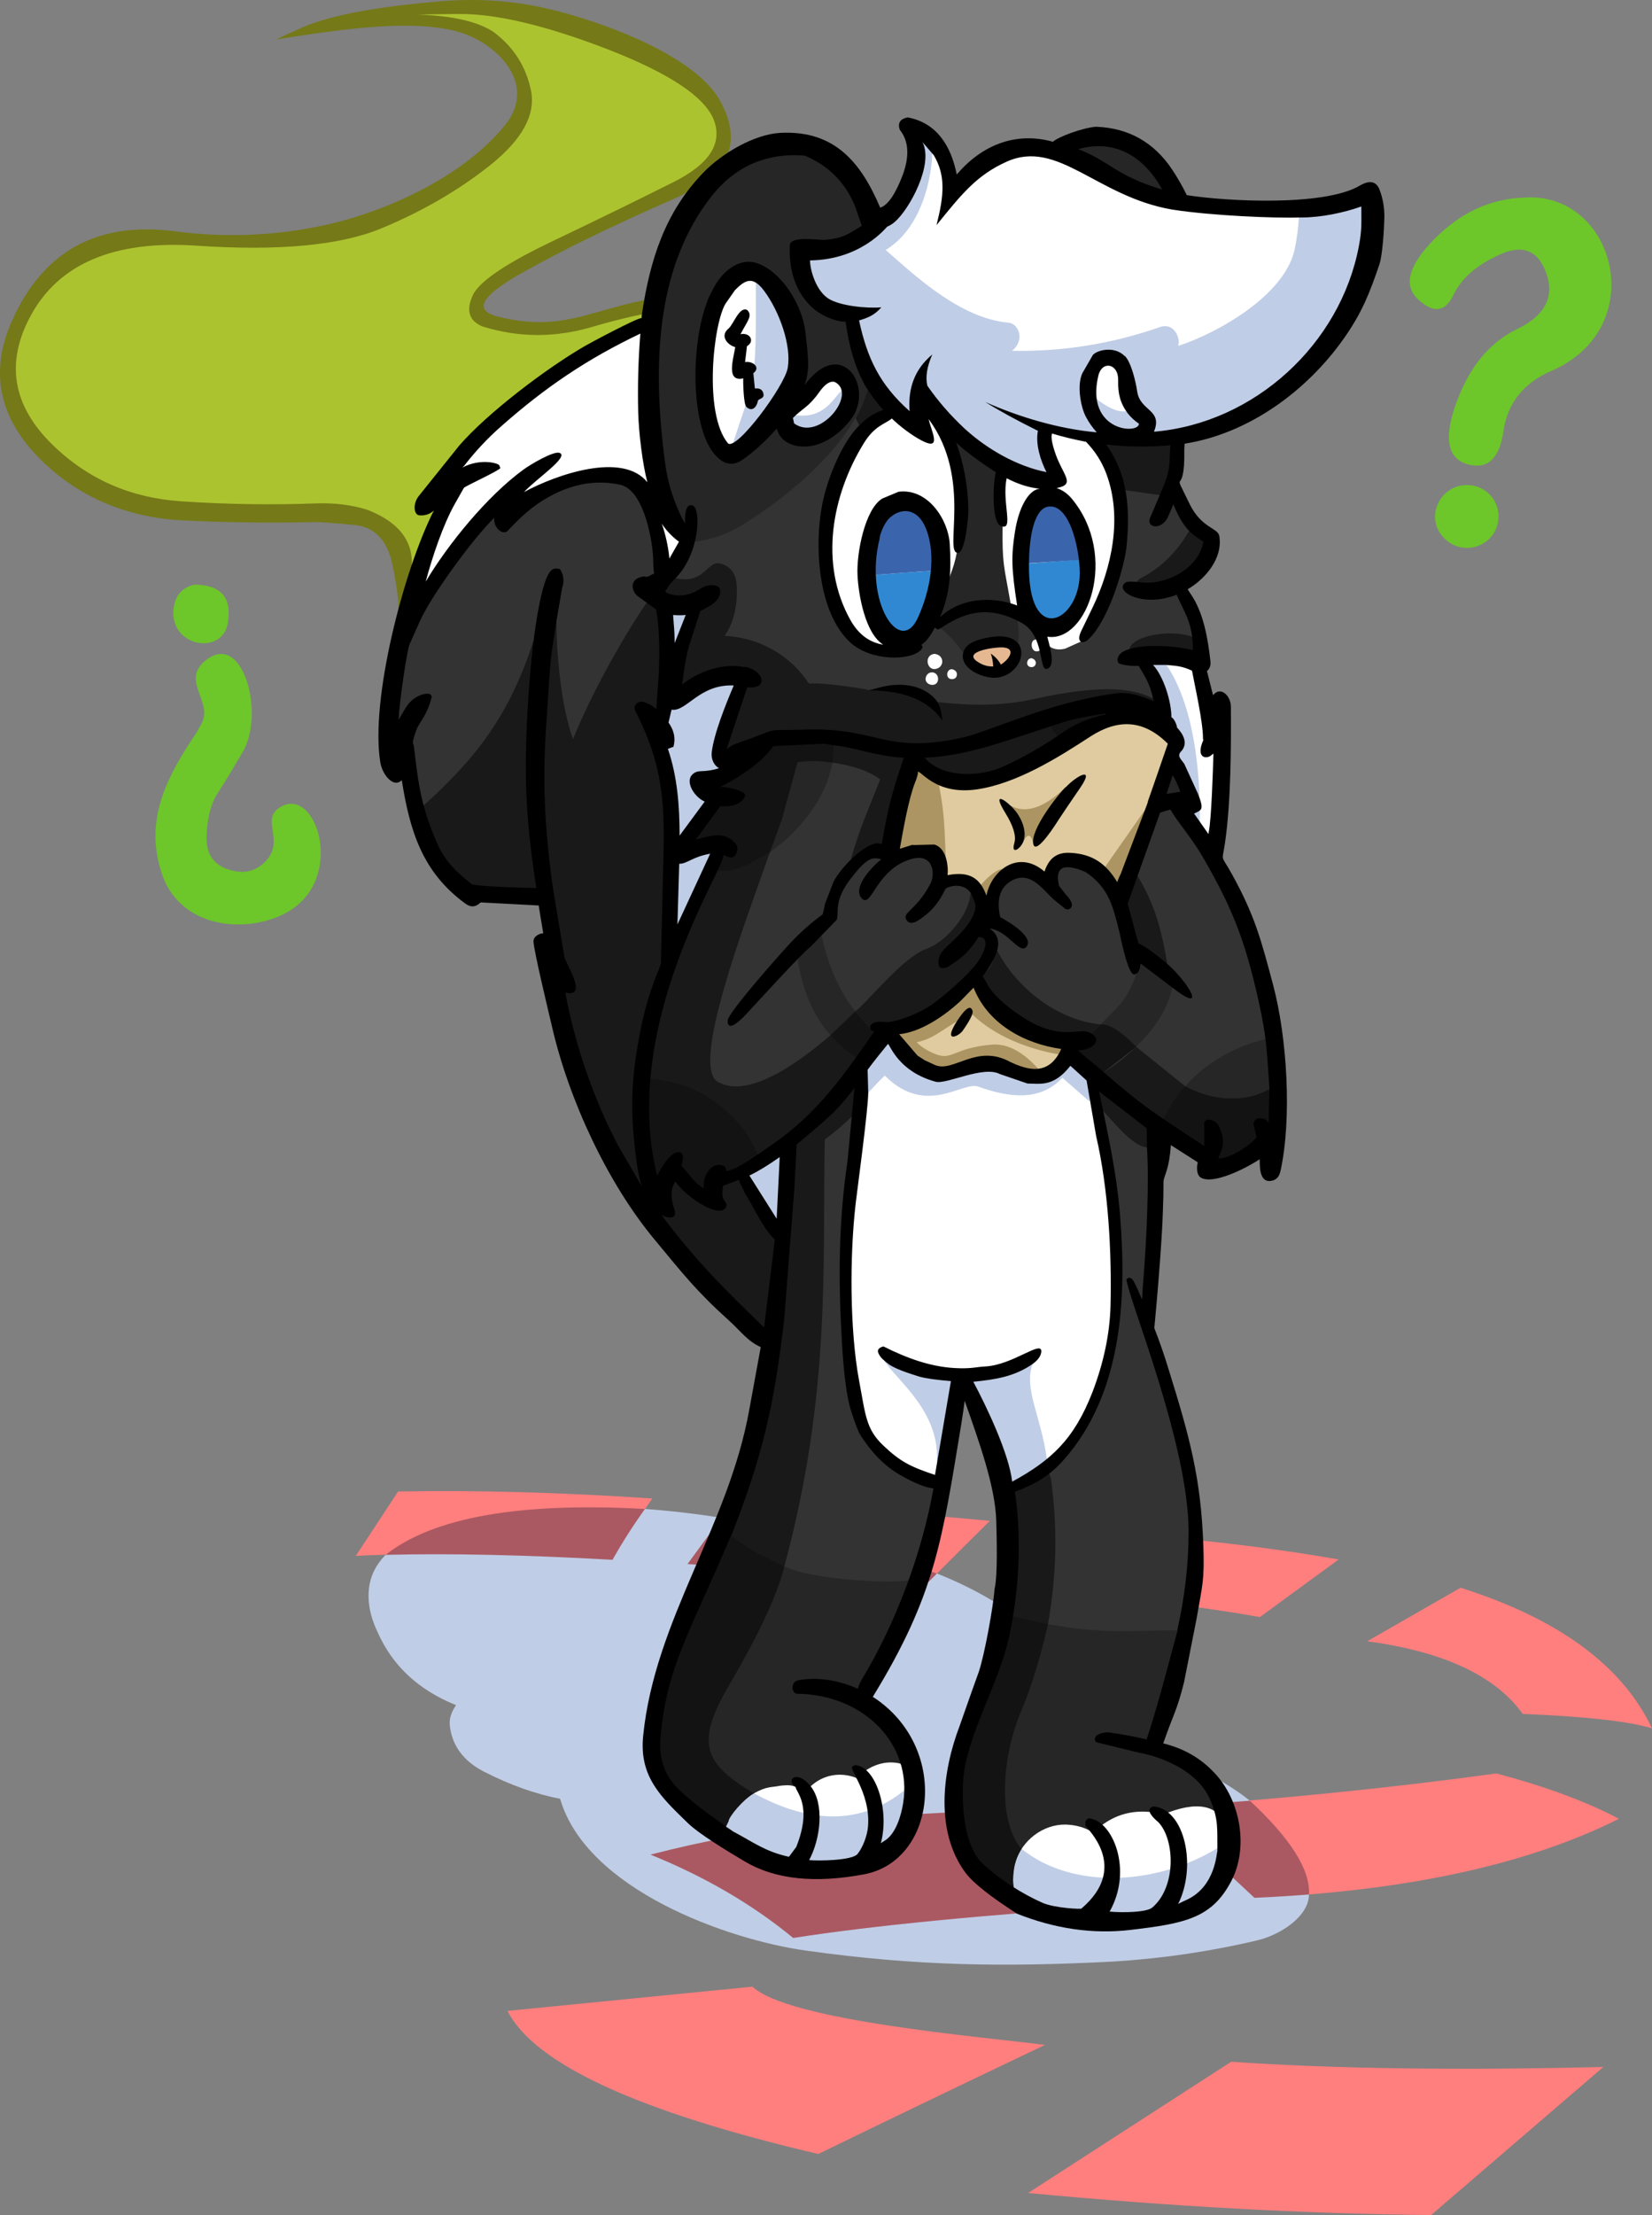 <?xml version="1.0" encoding="UTF-8"?>
<!-- COPYRIGHT RobotoSkunk 2022 -->

<svg xmlns="http://www.w3.org/2000/svg" shape-rendering="geometricPrecision" viewBox="0 0 183.63 246.07">
	<rect x="0" y="0" width="183.63" height="246.07" fill="#808080" stroke="none"/>
	<path fill="#FF7E7E" d="M39.55 172.84c7.74,-0.37 17.25,-0.22 28.53,0.44 1.48,-2.64 2.74,-4.42 4.43,-6.81 -10.08,-0.68 -19.5,-0.94 -28.26,-0.78l-4.7 7.15zm74.7 4.01c9.05,0.43 17.66,1.36 25.8,2.79l8.75 -6.4c-7.74,-1.36 -16.6,-2.39 -26.59,-3.09l-7.96 6.7zm63.97 52.77c-16.18,0.39 -29.97,0.2 -41.37,-0.58l-22.57 14.58c15.75,1.49 30.69,2.31 44.8,2.45l19.14 -16.45zm-8.96 -39.22c6.95,0.28 11.74,0.81 14.37,1.6 -3.29,-6.96 -10.38,-12.17 -21.28,-15.62l-10.38 5.95c8.49,1.14 14.25,3.83 17.29,8.07zm10.69 11.65c-3.56,-1.89 -8.1,-3.57 -13.61,-5.04 -11.87,1.63 -24.43,2.89 -37.66,3.78l10.76 10.04c16.84,-0.75 30.35,-3.68 40.51,-8.78zm-96.31 18.65l-27.23 2.69c2.99,5.9 14.51,11.2 34.55,15.9 6.33,-3.09 14.73,-7.13 25.19,-12.12 -6.88,-0.9 -28.46,-2.66 -32.51,-6.47zm26.39 -51.75c-8.81,-0.81 -18.3,-1.55 -28.47,-2.21 -1.43,1.95 -3.14,4.29 -5.14,7.01 -0.13,-0.02 8.8,0.64 26.8,1.98 2.58,-2.59 4.85,-4.85 6.81,-6.78z"/>
	<path fill="#C0CDE6" d="M120.44 191.8c0,-3.72 -2.44,-8.02 -5.21,-10.42 -3.08,-2.68 -6.77,-4.87 -11.06,-6.57 -10.97,0.18 -17.47,-3.18 -23.97,-6.2 -2.88,-0.45 -5.72,-0.78 -8.51,-0.98 -11.65,2.5 -20.62,2.69 -28.83,5.1 -0.3,0.3 -0.57,0.63 -0.82,0.99 -1.59,2.28 -1.25,5.15 -0.07,7.59 1.66,3.75 4.56,6.45 8.72,8.11 -0.71,1.09 -0.86,1.82 -0.55,3.09 0.45,1.86 1.69,3.31 3.71,4.33 2.84,1.45 5.64,2.45 8.41,2.99 2.94,10.07 18.52,15.62 27.3,16.86 12.4,1.73 22.02,1.84 34.19,1.22 5.49,-0.34 10.86,-1.13 16.1,-2.38 2.58,-0.64 5.65,-2.69 5.65,-5.07 -1.83,-3.46 -5.43,-7.37 -6.57,-10.42 -4.65,-3.72 -12.85,-6.89 -18.49,-8.24z"/>
	<path fill="#AA5962" d="M68.08 173.28c1.05,-1.86 2.25,-3.75 3.61,-5.65 -13.93,-0.77 -23.55,0.93 -28.83,5.1 7.14,-0.18 15.55,0 25.22,0.55zm71.36 37.55c2.07,-0.09 4.09,-0.22 6.06,-0.37 0.16,-2.73 -2.03,-6.2 -6.57,-10.42 -3.36,0.27 -6.77,0.52 -10.25,0.75l10.76 10.04zm-36.22 -35.1c0.31,-0.32 0.62,-0.62 0.92,-0.92 -6.97,-2.56 -14.95,-4.63 -23.94,-6.2 -1.13,1.52 -2.39,3.24 -3.78,5.14 -0.13,-0.02 8.8,0.64 26.8,1.98zm-15.05 39.56c8.71,-1.36 21,-2.56 36.87,-3.61l-11.98 -10.52c-15.07,0.11 -28.66,1.74 -40.76,4.87 6.06,2.45 11.35,5.54 15.87,9.26z"/>
	<path fill="#ACC330" d="M43.4 1.86c8.22,0.38 14.94,2.86 14.85,9.49 -4.28,11.13 -20.56,16.08 -36.43,15.32 -9.14,-0.44 -15.6,0.06 -19.84,9.37 -6.1,11.31 9.26,20.22 19.39,20.87 12.65,1.11 24.2,-2.9 23.58,8.48 13.56,-9.3 26.15,-16.96 27.52,-31.15 -9.72,2.25 -12.77,2.98 -18.89,0.92 -4.73,-5.77 29.96,-12.82 26.63,-21.83 -2.73,-6.99 -25.55,-15.6 -36.81,-11.47z"/>
	<path fill="#757917" d="M78.23 19.12c0.84,-0.86 1.75,-1.6 2.72,-2.21 0.57,-1.57 0.3,-3.42 -0.82,-5.55 -2.68,-5.11 -12.83,-8.81 -18.65,-10.25 -4.09,-1.02 -8.32,-1.34 -12.7,-0.95 -5.6,0.49 -11.17,1.25 -14.95,2.79 -1.13,0.5 -2.18,0.98 -3.13,1.43 7.77,-1.23 15.29,-2.27 20.33,-0.82 4.18,1.21 8.81,5.77 5.1,10.35 -4.51,5.57 -12.83,9.49 -19.88,11.07 -5.54,1.22 -11.15,1.46 -16.85,0.71 -8.6,-1.11 -14.63,2.22 -18.08,9.98 -2.5,5.63 -1.45,10.73 3.13,15.32 4.26,4.25 9.69,6.47 15.66,6.81 4.91,0.25 9.82,0.31 14.74,0.2 0.59,-0.02 2.07,0.08 4.43,0.31 2.34,0.18 3.79,1.68 4.36,4.49 0.56,2.75 0.75,4.51 0.58,5.28 1.77,-0.99 2.49,-2.65 1.56,-5.35 0.09,-2.74 -1.55,-4.77 -4.93,-6.09 -1.73,-0.55 -3.6,-0.78 -5.62,-0.72 -5.04,0.19 -10.07,0.11 -15.08,-0.23 -5.61,-0.37 -10.38,-2.45 -14.3,-6.27 -4.45,-4.33 -5.27,-9.11 -2.45,-14.33 3.15,-5.81 9.29,-8.41 18.42,-7.8 9.12,0.62 15.96,-0.02 20.52,-1.9 4.57,-1.89 8.62,-4.24 12.16,-7.05 3.54,-2.84 5.05,-5.58 4.53,-8.24 -0.55,-2.7 -1.93,-4.88 -4.16,-6.54 -1.77,-1.18 -4.6,-1.82 -8.51,-1.94 2.04,-0.04 3.61,-0.07 4.7,-0.07 4.18,-0.02 9.69,1.3 16.55,3.95 6.83,2.66 10.74,5.27 11.74,7.83 0.98,2.59 -0.49,4.87 -4.39,6.85 -3.93,1.97 -8.41,4.16 -13.45,6.57 -5.06,2.4 -8.02,4.37 -8.88,5.89 -0.87,1.75 -0.55,2.95 0.95,3.61 4.04,1.27 8.12,1.29 12.26,0.06 1.83,-0.54 3.67,-1.01 5.51,-1.39 1.46,-0.47 1.48,-0.99 0.24,-1.57 -6.19,1.23 -9.35,3.52 -16.17,1.84 -2.86,-0.68 -2,-2.3 2.59,-4.87 4.56,-2.56 10.2,-5.31 16.92,-8.24 2.05,-0.88 1.26,-0.86 3.3,-2.96z"/>
	<path fill="#333333" d="M131.01 48.51c-17.2,-22.96 -66.8,-1.41 -74.6,6.71 -9.85,9.07 -16.25,21.45 -11.67,28.71 4.3,20.31 9.5,14.51 15.45,15.84 3.55,28.23 15.21,41.12 25.37,49.27 -1.97,36.97 -4.11,29.67 15.13,30.51 5.12,-15.1 3.51,-17.3 6.31,-26.59 14.68,29.46 -6.16,32.39 24.22,29.06 4.23,-17.28 -1.2,-24.31 -3.53,-34.48 1.14,-23.57 -2.46,-26.27 13.86,-22.27 3.17,-22.31 -12.13,-25.16 -7.83,-51.88 -1.13,-8.67 -4.75,-6.84 0.83,-13.18 -3.8,-3.44 -4.74,-4.8 -3.54,-11.7z"/>
	<path fill="#191919" d="M59.26 71.28c-2.98,9.34 -7.53,14.04 -12.9,18.86 5.51,19.99 16.5,-1.79 15.36,18.87 1.55,13.84 9.95,29.71 23.84,40.03 -1.26,15 -13.36,33.12 1.62,24.99 5.26,-19.47 4.22,-33.91 4.5,-47.43 1.29,-0.99 1.95,-1.55 3.06,-2.62 3.01,-8.18 -0.56,-9.09 -2.42,-8.99 -2.76,2.4 -8.95,7.28 -12.54,5.19 -3.04,-1.76 3.03,-17.63 5.8,-25.51 -1.43,-2.16 -2.94,-5.15 -6.55,1.35 0.05,-2.7 -4.63,14.21 -4.46,9.1 0.29,-8.86 0.29,-19.15 -1.67,-23.35 0.86,-3.82 3,-16.46 -1.07,-14.75 -2.88,4.23 -6.21,10.34 -8.14,15.09 -1.3,-3.6 -1.84,-9.33 -1.84,-13.15 -0.02,0.07 -2.59,2.23 -2.59,2.32zm57.57 93.08c-0.57,-2.94 -3.09,0.68 -4.88,1.36 1.18,12.02 -3.87,19.06 4.54,14.71 0.92,-5.23 1.11,-10.47 0.34,-16.07zm7.7 -46.54c-0.59,0.48 -1.2,0.91 -1.84,1.29 -1.91,-0.12 -1.67,2.3 -0.07,4.33 0.73,0.6 3.18,3.98 4.87,4.01 1.6,-0.57 1.74,-0.75 1.84,-3.13 1.15,-2.13 0.91,-1.67 2.42,-3.64l-5.45 -4.39c-0.57,0.54 -1.16,1.05 -1.77,1.53zm2.45 -19.58c-0.18,-0.34 -0.37,-0.67 -0.58,-0.98 -4.49,2.18 -0.89,10.27 3.34,9.77 -0.55,-3.22 -1.14,-5.82 -2.76,-8.79zm-16.17 7.29c-0.82,2.45 -0.86,1.79 -1.57,2.96 0.66,7.26 9.97,7.69 12.09,6.33 0.34,-0.34 0.68,-0.68 1.02,-1.02 -4.78,-0.45 -9.37,-4.02 -11.54,-8.27zm-2.93 -6.33c-0.1,2.28 -2.65,5.42 -4.87,6.19 -2.67,0.94 -6.71,6.09 -7.93,6.95l1.57 1.77c6.75,1.64 16.52,-8.98 12.61,-10.57 0.86,-2.88 -0.64,-4.85 -1.38,-4.34zm-28.02 -36.64c-1.39,0 -1.64,2.34 -4.76,1.67 -1.34,-0.46 -3.07,-0.17 -2.82,1.97 5.35,5.35 6.78,-7.5 2.43,11.6 11.22,-4.04 7.72,-5.16 4.95,6.34 5.47,0.7 13.84,-0.69 18.18,2.43 -1.3,3.37 -2.16,5.06 -3.27,8.92 9.57,-1.95 37.67,-11.49 33.64,-17.84 -1.82,-1.03 -5.04,-1.81 -13.25,0 -3.7,0.81 -7.04,0.75 -10.76,0.34 -1.63,-0.91 -4.16,-1.92 -7.69,-1.3 0.68,-0.02 -4.82,-0.91 -6.6,-0.75 -2.06,-3.19 -5.58,-5.12 -9.37,-5.31 1.16,-1.59 1.49,-3.89 1.33,-5.79 -0.11,-1.27 -0.78,-2.03 -2.01,-2.28zm16.58 -19.27c-0.32,1.09 -0.76,2.15 -1.33,3.17l0.41 0.82c0.89,2.27 6.52,-4.4 0.92,-3.99zm36.06 27.44c-2.27,-0.83 -6.54,-0.18 -6.95,1.33 5.03,0.17 9.46,3.91 6.95,-1.33zm-5.52 -6.6c-0.29,0.14 -0.51,0.32 -0.65,0.54 0.55,1.16 2.55,1 4.04,0.28 4.89,-2.37 5.83,-5.31 1.82,-6 -1.23,2.17 -3,4.04 -5.21,5.18zm-1.87 -9.67l3.88 0.55c2.36,-1.87 1.32,-3.36 1.66,-6.14 -1.76,0.3 -7.13,-0.23 -8.99,-0.45 1.09,1.52 1.89,4.57 3.45,6.04z"/>
	<path fill="#262626" d="M88.41 174.47c-0.41,-0.14 -0.82,-0.28 -1.23,-0.44 -6.99,1.9 -5.94,7.64 -8.42,11.86 -14.77,25.07 28.14,22.62 21.48,7.76 -6.33,-8 -3.68,-2.27 0.73,-18.09 -2.32,0.35 -9.05,-0.03 -12.56,-1.09zm42.49 6.64c-4.46,0 -7.49,0.33 -12.09,-0.31l-2.32 -0.37c-20.55,17.48 3.7,45.69 20.27,22.26 -1.63,-7.06 -5.63,-7.19 -8.44,-8.6 1.3,-4.02 3.99,-10.73 2.58,-12.98zm-0.58 -71.39c-0.46,-1.71 -1.87,-3.05 -3.54,-2.69 -0.08,0.87 -0.22,0.83 -0.41,1.12 -0.31,0.48 -0.66,2.18 -2.25,3.85 -0.48,0.5 -1.07,1.1 -1.77,1.8 0.02,1.02 0.69,2.61 3.95,2.49 2,-2.07 3.32,-3.78 4.02,-6.57zm10.35 5.72c-3.24,0.72 -6.72,2.65 -8.92,5.24 4.19,6.28 13.66,4.17 8.92,-5.24zm-8.69 -26.92c-2.47,-8.41 -5.66,2.33 0,0zm-43.3 18.03c0.44,3.2 1.67,6.3 3.64,8.44 1.96,0.61 2.7,-0.55 2.76,-2.65 -1.79,-2.12 -3.1,-5.34 -3.74,-8.34 -1.62,-0.38 -2.67,0.18 -2.66,2.55zm3.37 -20.02c0.23,-0.7 0.39,-1.3 0.48,-1.8 -5.96,-4.44 -7.8,3.59 -6.95,9.94 2.73,-1.89 5.38,-4.92 6.47,-8.14zm26.32 -69.96c2.9,2.43 5.82,5.11 11.84,5.38 -0.95,-5.53 -6.71,-8.43 -11.84,-5.38zm-13.83 53.21c0.96,0.8 1.8,1.7 2.52,2.72 0.64,-1.86 5.24,-2.48 6.13,-1.02 0.09,-0.88 0.07,-1.72 -0.07,-2.52 -0.82,-18.08 -1.79,-17.66 -4.25,-18.89 -3.51,-1.78 -5.79,-8.21 -4.33,19.71zm-31.64 -35.97c-1.39,11.69 -0.67,22.83 4.37,26.37 1.91,-0.25 3.68,-0.88 5.32,-1.91 5.12,-3.18 12.06,-8.83 13.85,-14.98 1.52,-10.2 1.83,-10.39 0.31,-18.75 -5.97,-17.17 -22.09,-5.56 -23.85,9.27z"/>
	<path fill="white" d="M76.62 59.66c-0.77,-0.57 -3.5,-2.14 -4,-2.91 0.43,1.27 1.01,5.47 1.14,6.78l2.86 -3.87zm-4.37 -23.77c-10.9,3.85 -20.71,13.48 -22.04,16.05 -0.74,5.23 -5.44,13.97 -3.19,14.86 3.71,-6.18 9.8,-15.14 9.92,-10.18 9.12,-5.52 12.19,-4.76 16.62,-0.15 -1.58,-5.93 -1.78,-14.62 -1.31,-20.58zm27.83 160.03c-1.36,-0.34 -2.68,0 -3.84,0.75 0.57,2.21 1.91,6.41 1.2,9.07 4.47,-2.12 5.23,-6.42 2.64,-9.82zm-9.97 2.52c0.24,2.42 -0.23,6.22 -1.38,8.36 1.04,0.1 6.65,0.53 7.23,-0.2 2.09,-2.64 1.27,-7.61 -0.85,-9.12 -1.76,-0.66 -3.63,-0.31 -5,0.96zm-3.34 -0.07c-1.12,0.22 -1.52,0.05 -2.96,0.85 -1.37,0.77 -2.86,2.8 -2.86,3.17l-0.24 0.54c6.62,8.63 13.75,2.04 7.73,-4.42 -0.49,-0.25 -1.09,-0.19 -1.67,-0.14zm34.73 -77.11c-2.51,-6.32 -26.53,-7.89 -25.82,0.13 -0.37,4.44 -0.72,8.16 -1.22,12.33 -0.64,5.52 -0.82,23.35 3.48,27.45 1.87,1.78 3.96,2.71 6.64,3.15 1.34,-5.18 1.66,-8.02 2.65,-10.36 2.43,3.21 2.87,6.84 4.72,11.2 5.58,-2.25 7.39,-4.9 9.92,-10.06 4.31,-11.08 1.49,-23.42 -0.37,-33.84zm-8.61 85.59c-0.28,1.19 -0.19,1.46 -0.21,2.79 4.82,7.06 19.42,3.56 22.02,0.4 2.82,-4.6 2.85,-11.58 -4.85,-8.69 -1.04,0.23 -1.18,-0.09 -2.05,-0.06 -2.15,-0.2 -3.86,0.4 -5.28,1.44l-1.43 0.61c-0.79,-0.41 -1.68,-0.62 -2.65,-0.65 -2.52,-0.03 -4.85,1.77 -5.55,4.16zm15.28 -133.59c1.36,4.91 2.18,14.26 6.34,21.11 2.25,-4.12 1.12,-13.06 -1.72,-20.86 -0.69,-0.34 -3.93,-1.18 -4.62,-0.25zm-30.1 -26.77c-7.64,3.78 -9.31,24.04 0.11,25.84 3.26,0.16 5.75,-3.09 7.42,-8.37 0.34,-0.84 0.59,-1.69 0.75,-2.55 2.45,-14.83 -4.72,-19.43 -8.28,-14.92zm16.87 24.61c-0.46,0.19 -0.34,1.58 0.6,1.2 0.61,-0.61 0.36,-1.59 -0.6,-1.2zm-9.14 3.24c-0.68,0 -0.74,1.27 0.17,1.09 0.49,-0.09 0.64,-0.93 -0.17,-1.09zm-2.82 0.72c-0.52,1.03 1.21,1.47 1.29,0.44 0.07,-0.81 -0.89,-1.11 -1.29,-0.44zm0.92 -2.42c-1.3,0.09 -0.87,2.13 0.34,1.6 0.74,-0.32 0.68,-1.47 -0.34,-1.6zm10.76 0.48c-0.59,0 -0.73,1.04 0.06,0.99 0.5,-0.04 0.64,-0.81 -0.06,-0.99zm7 -24.04c-2.79,-2.49 -12.18,-6.09 -10.21,9.09 -0.07,4.58 0.15,4.61 0.89,8.89l4.39 4.8c0.46,0.29 1.01,0.36 1.67,0.2l1.74 -0.78c2.81,-6.09 8.05,-13.83 1.52,-22.2zm-40.32 1.14l5.79 -3.99c1.08,5.46 9.95,-0.2 6.14,-4.56 -1.76,-0.82 -2.61,1.49 -5.15,2.87 1.05,-5.61 0.92,-9.67 -2.94,-13.28 -5.27,-5.02 -11.44,12.65 -3.84,18.96zm63.92 -26.97c-26.24,1.99 -28.58,-15.75 -40.07,-1.02 0.93,-2.61 -0.06,-6.2 -3.53,-7.79 1.23,6.64 -4.81,10.64 -8.14,13.16 0.12,17.6 53.1,36.77 51.74,-4.35z"/>
	<path fill="#C0CDE6" d="M73.46 66.96l1.59 6.62 2.41 -6.68 -4 0.06zm13.8 60.28l-4.84 3.02 4.56 7.02 0.28 -10.04zm19.74 25.72c1.51,2.82 4.03,9.67 4.39,12.76 1.29,-0.7 4.72,-1.65 4.97,-3.64 -0.62,-4.73 -2.61,-7.8 -1.57,-10.56 -0.91,-0.46 -4.84,1.16 -7.79,1.44zm-8.69 -1.78c1.29,2.08 6.16,5.59 5.83,11.14 2.04,-0.01 2.01,-7.9 2.21,-9.3 -0.96,-0.08 -6.23,-1.98 -8.04,-1.84zm20.49 -33.66c-3.28,3.94 -7.35,1.03 -9.95,0.67 -2.83,-0.38 -5.14,3.73 -9.66,-3.61 -1.93,0.87 -4.89,4.06 -2.68,6.81 0.59,-0.65 1.2,-1.29 1.84,-1.9 4.61,4.6 8.64,0.6 10.38,1.22 3.21,1.15 6.82,1.76 9.36,-0.98l3 2.62c0.68,-1.76 1.01,-2.87 -2.29,-4.83zm8.25 -44.25c3.04,6.54 3.62,8.66 3.35,11.12l2.92 8.54c0.16,-3.83 0.14,-13.37 -3.65,-19.06 0,-1.08 -1.36,-1.34 -2.62,-0.6zm-44.63 2.02c-2.99,-1.04 -6.99,2.94 -8.66,2.66 0.29,1.22 0.56,3.82 -0.34,5.84 1.94,4.83 1.05,14.09 1.29,21.54l5.07 -10.91c-3.31,-2.27 -6.48,4.98 -1.42,-3.56 1.9,-4.61 1.48,-4.35 2.25,-6.2 -1.02,-3.21 0.83,-7 1.81,-9.37zm45.25 -28.04l-2.49 -1.57c-1.24,0.27 -3.28,-1.21 -4.06,-2.08 -0.17,5.28 6.37,6.58 6.55,3.65zm-34.52 -0.62c1.11,-1.26 1.65,-3.61 0.4,-3.23 -0.8,0.62 -1.83,3.17 -5.07,2.72 -4.05,1.76 1.66,4.69 4.67,0.51zm-9.13 -15.22c0.04,11.88 -0.13,10.32 -2.52,17.77 7.85,-0.19 10.19,-17.48 2.52,-17.77zm59.88 -3.67c-1.13,5.08 -8.52,9.25 -12.94,10.69 0.3,-0.75 -0.39,-2.69 -2.07,-2.08 -5.34,1.86 -10.81,2.73 -16.41,2.62 1.48,-1.13 0.8,-3.03 -0.41,-3.13 -5.44,-0.46 -10.71,-5.54 -13.62,-8.07 5.19,-3.13 5.48,-11.55 5.03,-12.13 -5.48,-3.63 4.29,9.44 -14.42,12.3 -0.58,5.61 2.64,6.06 5.44,7.03 2.78,11.54 7.04,13.43 8.09,9.58 3.69,4.63 11.44,9.31 14.81,8.62 -2.29,-8.42 -3.09,-5.05 5.67,-4.65 -3.18,-4.16 -2.12,-10.65 0.56,-8.56 1.18,0.93 4.07,7.17 3.62,8.27 13.87,0.56 26.15,-11.26 24.83,-26.1 -3.12,0.97 -4.69,0.18 -7.7,2.06 -0.07,1.19 -0.23,2.37 -0.48,3.55zm-60.09 171.48c6.4,3.49 11.99,3.46 16.71,-0.33 2.22,6.81 -2.59,8.87 -10.28,8.99 -11.1,-1.19 -11.87,-5.04 -6.43,-8.66zm29.75 6.17c5.55,4.53 15.43,4.31 22.88,-0.79 0.68,4.31 -1.75,7.74 -11.61,9.05 -9.85,1.23 -14.41,-2.5 -11.27,-8.26z"/>
	<path fill="#131313" d="M72.42 193.81c-0.12,4.62 6.4,9.76 8.29,9.09l0.28 -0.58c0,-0.46 1.63,-2.45 2.82,-3.1 -6.07,-3.54 -6.31,-6.01 -2.55,-12.39 2.48,-4.22 5.1,-9.34 5.92,-12.8l-2.96 -1.47c-1,-0.56 -1.97,-1.22 -2.93,-1.97 -3.31,1.87 -8.67,15.83 -8.87,23.22zm40.26 15.83c-0.04,-0.27 -0.07,-0.55 -0.07,-0.82 0.06,-1.33 0.19,-2.18 0.92,-3.4 -2.9,-3.59 -1.89,-10.95 -0.07,-15.22 1.14,-2.66 2.15,-5.91 3.03,-9.77l-3.88 -0.85c-1.86,1.58 -6.2,12.87 -6.83,18.37 -0.71,6.28 4.09,13.4 6.9,11.69zm9.67 -95.84c-0.34,0.34 -0.68,0.68 -1.02,1.02 -4.08,1.59 -2.15,3.27 1.36,4.29l3.61 -2.82c-1.68,-1.73 -3,-2.56 -3.95,-2.49zm18.76 7.18c-2.93,1.67 -6.54,1.21 -9.36,-0.3 -1.01,0.81 -2.57,3.82 -2.8,4.29l5.41 4.14c3.02,0.43 9.39,-1.48 6.75,-8.13zm-24.34 -40.3c0.22,0.38 0.48,0.74 0.78,1.08 9.61,-1.72 6.42,-5.65 -0.78,-1.08zm-36.36 42.45c-2.38,-1.98 -4.96,-3.06 -8.11,-3.27 -2.02,3.56 -0.73,11.36 1.22,13.52 2.18,-5.91 -0.04,-3.55 5.38,-0.01 -0.02,-4.78 3.82,-1.02 5.32,-5.1 -0.9,-2.19 -2.05,-3.61 -3.81,-5.14zm16.34 -8.89l-1.67 -1.9c-0.91,0.88 -1.83,1.77 -2.76,2.65 1.02,1.14 1.65,1.65 2.86,2.49 3.06,-2.71 4.2,-2.96 1.57,-3.24zm-12.58 -31.28c-1.14,1.75 -4.13,3.51 -5.89,4.39 2.23,1.86 0.54,2.68 -2.46,6.77 6.78,-0.38 2.68,-0.33 3.91,2.59 1.28,0.16 2.53,-0.21 3.67,-0.82l2.18 -1.22c0.59,-1.59 1.05,-2.84 1.36,-3.75l1.71 -6.23c1.2,-0.2 2.49,-0.19 3.88,0.04l0.13 -1.94c-0.46,-1.44 -7.72,-1.17 -8.49,0.17z"/>
	<path fill="#DFCB9F" d="M103.49 119.27c2.56,0.31 4.63,-1.5 6.49,-1.03 4.37,1.12 6.55,1.99 7.83,-0.12 4.99,-2.27 -5.23,-4.13 -8.81,-6.18 -11.48,2.01 -9.28,5.22 -5.51,7.33zm12.89 -35.51c-3.09,2.58 -9.07,4.3 -13.13,2.52 0.72,3.66 0.9,8.23 1.3,11.52 3.02,-0.58 4.5,0.49 5.14,3.23 0.85,-3.57 3.53,-5.88 6.78,-3.17 0.25,-4.17 5.54,-2.24 7.55,1.62 3.11,-6.74 4.1,-10.55 6.41,-17.31 -4.46,-4.47 -9.46,-2.26 -14.05,1.59z"/>
	<path fill="#AC9562" d="M99.19 114.58c1.69,4.06 3.37,5.12 9.1,3.7 2.61,-0.64 6.6,2.15 7.12,0.46 -1.75,-1.95 -3.49,-2.85 -5.21,-2.69 -4.32,0.39 -4.32,1.83 -6.3,1.02 -0.86,-0.36 -1.53,-0.79 -2.01,-1.29 2.33,-0.42 3.67,-2.29 6.2,-3.07 2.54,2.42 6.2,3.83 9.59,4.42l1.08 -1.33c-4.18,-0.59 -8.62,-3.34 -10.18,-7.33 -2.64,2.05 -5.64,5.31 -9.39,6.11zm9.43 -15.7l0.63 2.76c0.89,-0.92 1.83,-3.91 2.17,-5.1 -0.78,0 -2.36,1.57 -2.8,2.34zm18.63 -8.88l-4.39 6.27 1.46 4.05c0.98,-3.16 2.37,-7.06 2.93,-10.32zm-13.48 3.44c0.45,-0.84 0.81,-0.79 1.06,0.14 1.16,-1.41 3.23,-5 3.54,-6.06 -2.34,2.25 -4.36,2.9 -6.06,1.97 0.02,0.03 1.57,3.57 1.46,3.95zm-12.07 -8.62c-1.15,3.88 -1.93,6.4 -2.66,10.46 1.43,-0.45 4.24,-1.24 6.08,-0.07 -0.12,-3 -0.13,-4.91 -0.75,-8 -0.91,-1.43 -1.91,-2.01 -2.67,-2.39z"/>
	<path fill="#3188D2" d="M103.49 63.41c-2.07,0.14 -4.12,0.29 -6.16,0.45 -2.39,9.83 7.71,9.87 6.16,-0.45zm10.89 -0.81c-2.63,10.85 8.01,7.75 5.59,-0.45 -1.86,0.17 -3.73,0.3 -5.59,0.45z"/>
	<path fill="#3A65AD" d="M96.48 63.92c2.05,-0.15 5.85,-0.44 7.92,-0.57 0.3,-8.35 -7.47,-12.1 -7.92,0.57zm17.09 -1.29l7.11 -0.48c-1.4,-9.24 -7.47,-9.6 -7.11,0.48z"/>
	<path fill="#E6B891" d="M108.16 73.83c1.67,1.21 4.25,1.19 4.78,-1.35 -0.22,-2.4 -7.3,-0.67 -4.78,1.35z"/>
	<path fill="#6DC62A" d="M21.34 82.14c-3.09,4.7 -5.25,9.3 -3.34,14.95 2.24,6.59 10.54,6.67 14.57,3.84 5.84,-4.09 2.3,-14.05 -1.66,-11.1 -1.89,1.41 0.91,3.77 -1.6,6.06 -1.09,1 -2.44,1.22 -4.06,0.65 -1.63,-0.57 -2.39,-1.84 -2.28,-3.81 0.09,-2 0.51,-3.55 1.26,-4.67 0.75,-1.15 1.68,-2.69 2.79,-4.59 2.49,-4.36 -0.14,-13.83 -4.42,-9.88 -2.33,2.15 1.09,4.47 -0.21,6.81 -0.47,0.87 -0.82,1.44 -1.05,1.74zm-2.04 -14.57c-0.53,4.29 5.4,5.3 6.02,1.67 0.5,-2.84 -0.74,-4.27 -3.71,-4.29 -1.36,0.31 -2.13,1.19 -2.31,2.62zm143.77 -13.69c-3.1,0 -4.78,3.74 -2.49,5.96 2.28,2.2 5.99,0.63 5.99,-2.49 0,-1.95 -1.59,-3.47 -3.5,-3.47zm-3.61 -27.34c-2.91,2.93 -3.51,5.18 -1.81,6.74 1.68,1.55 2.98,1.39 3.89,-0.47 0.86,-1.86 2.58,-3.37 5.17,-4.53 2.57,-1.18 4.3,-0.45 5.21,2.18 0.86,2.59 -0.23,4.62 -3.27,6.09 -3.04,1.46 -5.29,4.16 -6.74,8.11 -1.45,3.95 -1.05,6.25 1.19,6.91 2.23,0.63 3.57,-0.59 4.02,-3.68 0.45,-3.13 2.25,-5.37 5.38,-6.71 11.08,-4.85 7,-19.95 -3.1,-19.23 -3.74,0.13 -7.06,1.67 -9.94,4.59z"/>
	<path fill="black" d="M128.92 140.37c0.18,-2.45 0.3,-4.38 0.34,-5.8 0.05,-1.14 0.07,-2.26 0.07,-3.37 0.14,-0.8 0.63,-1.31 0.82,-3.99l2.99 1.91c-0.13,0.44 -0.17,1.4 0.34,1.7 1.34,0.8 4.89,-0.95 6.54,-2.04 0.04,0.39 -0.15,2.44 1.09,2.42 0.66,-0.02 1.07,-0.39 1.22,-1.09 1.3,-5.9 0.73,-14.88 -0.81,-20.67 -1.3,-4.88 -2,-7.65 -4.56,-12.29 -1.33,-2.4 -1.12,-1.23 -0.79,-3.54 0.66,-4.53 0.68,-10.7 0.65,-15.11 -0.01,-1.26 -1.19,-2.31 -1.98,-1.26l-0.68 -2.69c0.32,-0.27 0.45,-0.66 0.38,-1.16 -0.27,-2.4 -0.75,-5.3 -2.15,-7.35 -0.13,-0.19 -0.26,-0.38 -0.37,-0.58 1.94,-1.13 3.94,-3.43 3.51,-5.93 -0.16,-0.9 -2,-0.86 -3.31,-3.57 -2.13,-4.43 -0.48,-0.25 -0.58,-5.93 0,-0.24 0.02,-0.49 0.04,-0.74 7.14,-1.12 13.62,-5.88 17.74,-11.75 1.99,-2.84 2.84,-5.02 3.91,-8.17 0.35,-1.03 0.53,-4.03 0.55,-5.18 0.02,-1.13 -0.17,-2.21 -0.58,-3.23 -0.39,-0.84 -1.1,-0.95 -2.15,-0.34 -3.96,2.33 -14.76,1.76 -19.23,1.06 -0.48,-0.98 -1.02,-1.93 -1.64,-2.86 -2.02,-3.02 -4.83,-4.6 -8.44,-4.74 -1.47,0.1 -4.26,1.14 -4.8,1.67 -4.18,-1.17 -7.95,0.4 -10.69,3.64 -0.62,-3.09 -2.16,-5.76 -5.52,-6.36l0 0.03c-0.75,0.15 -1.08,0.6 -0.81,1.36 1,1.25 1.1,2.94 0.3,5.08 -0.81,2.11 -1.64,3.3 -2.48,3.57 -2.13,-5 -5.04,-8.62 -11.1,-8.31 -2.86,0.15 -6.46,2.25 -8.51,4.36 -4.33,4.46 -5.98,9.76 -6.88,15.8 -0.02,0.14 -0.03,0.27 -0.03,0.41 -0.55,0 -5.74,2.78 -6.34,3.13 -4.26,2.47 -10.79,7.41 -13.95,11.06l-4.43 5.52c-0.76,0.9 -0.61,2.19 0.03,2.21 0.62,0.05 1.15,-0.13 1.6,-0.54 -3.36,6.6 -7.11,21.07 -5.95,28.02 0.21,1.27 1.43,2.88 2.38,1.94 0.9,5.66 2.29,10.23 7.08,13.72 1.01,0.73 1.58,-0.11 1.7,-0.14l6.44 0.34c0.16,1.02 0.33,2.06 0.51,3.1 -0.31,-0.04 -1.11,0.29 -1.09,0.89 0.04,1.08 1.75,8.14 2.08,9.56 1.85,7.99 6.11,17.24 11.4,23.59 3.11,3.74 4.56,5.64 8.24,8.96 1.31,1.18 2.03,2.27 3.54,2.96l-1.26 6.88c-2.32,13.04 -10.51,23.36 -11.81,36.32 -0.46,4.56 2.04,6.82 4.93,9.64 1.26,1.23 4.32,3.09 6.4,4.32 3.36,1.98 7.79,2.44 13.28,1.4 8.05,-1.57 9.49,-14.18 0.92,-19.71 6.94,-11.34 7.68,-17.25 9.84,-30.34 0.16,-1 0.28,-1.85 0.37,-2.55 1.57,4.46 3.4,9.5 3.51,13.34 0.05,1.74 0.17,5.96 -0.17,7.49 -0.02,0.07 -0.03,0.13 -0.03,0.17 -0.1,1.69 -1.11,7.33 -1.77,9.2 -0.25,0.68 -0.96,2.66 -2.11,5.95 -1.91,5.01 -2.77,11.7 0.68,16.31 0.84,1.11 2.74,2.62 5.72,4.53 4.24,1.68 8.43,2.28 12.56,1.8 6.15,-0.72 9.12,-1.32 11.27,-5.48 1.89,-3.65 1.03,-8.83 -1.84,-11.91 -1.61,-1.73 -3.45,-2.76 -5.75,-3.34 1.2,-3.43 1.5,-3.56 2.31,-6.77l1.4 -7.09c0.65,-3.81 0.88,-4.15 0.75,-8.13 -0.27,-7.53 -1.53,-12.07 -3.89,-19.65 -0.47,-1.54 -0.99,-3.04 -1.56,-4.49 0.07,-0.7 0.16,-1.69 0.27,-2.96 0.13,-1.54 0.25,-2.95 0.34,-4.21zm15.76 -116.21c2.14,0 4.63,-0.51 6.64,-1.22 0,1.77 0.08,2.54 -0.27,4.39 -2.05,10.88 -11.59,19.69 -22.78,20.63 1.01,-2.5 -1.55,-2.24 -1.87,-4.5 -0.13,-0.95 -0.65,-3.21 -1.36,-3.91l-0.03 0c-1.19,-1.19 -3.15,-0.62 -3.54,-0.1l-1.16 2.01c-0.61,1.3 -0.21,3.66 0.37,4.8 0.34,0.65 0.75,1.24 1.23,1.77 -4.23,-0.38 -8.66,-1.71 -12.39,-3.37 1.52,0.95 3.47,2.02 5.85,3.2 -0.29,1.47 0.29,3.3 0.95,4.59 -3.27,-0.65 -6.59,-2.54 -9.09,-4.83 -1.56,-1.45 -2.95,-3.04 -4.15,-4.77 -0.23,-0.97 -0.04,-2.13 0.55,-3.47 -1.96,1.63 -2.72,3.75 -2.52,6.3 -3.33,-2.96 -4.71,-5.87 -5.62,-10.08 1,-0.3 1.71,-0.58 2.48,-1.46 -1.53,0.14 -4.61,-0.13 -5.92,-0.99 -1.35,-0.89 -2.01,-3.14 -2.01,-4.22 5.73,-0.08 8.47,-3.69 8.58,-3.75 0.27,-0.11 0.55,-0.28 0.82,-0.51 1.62,-1.37 4.38,-6.4 3.1,-8.88l1.26 1.46c1.34,2.27 1.13,4.47 0.3,7.76 2.75,-3.4 4.44,-5.54 7.8,-7.05 5.7,-2.56 9.99,3.87 18.38,5.32 4.44,0.69 11.47,0.98 14.4,0.88zm-65.46 -2.52c1.72,-2.11 3.77,-3.46 6.16,-4.05 1.25,-0.32 2.6,-0.42 4.05,-0.31 2.63,1.09 4.49,2.94 5.58,5.55l0.79 2.25c-1.59,0.99 -2.13,1.39 -4.12,1.57 -0.57,0.05 -3.86,-0.52 -3.89,0.61 -0.1,2.54 0.5,4.95 2.35,6.77 0.93,0.92 2.62,1.71 3.85,1.71 0.36,2.59 1.05,5.3 2.45,7.55 0.02,0 0.04,0.02 0.04,0.04 0.52,0.79 1.09,1.53 1.7,2.21 -1.02,0.34 -1.91,0.92 -2.66,1.74l-0.03 0c-1.92,1.92 -3.45,5.77 -4.02,8.41 -1.01,4.66 -0.64,12.36 3.1,15.73 2.26,2.03 6.62,2.01 7.8,0.78 0.22,-0.25 0.23,-0.43 0.03,-0.55 0.73,-0.5 1.07,-1.17 1.53,-1.94 0.45,0.45 0.34,0.15 1.87,-0.68 2.83,-1.53 5.23,-1.23 7.77,0.17 2.56,1.41 1.89,5.33 2.79,5.11 1.19,-0.3 0.07,-3.22 0.07,-3.58 4.43,0.7 7.99,-9 2.69,-15.35 -0.48,-0.57 -1.04,-0.95 -1.67,-1.16 2.26,-0.43 0.59,-1.47 -0.24,-4.15 -0.3,-0.93 -0.39,-1.57 -0.27,-1.91 1.22,0.37 2.48,0.67 3.78,0.92 1.02,1.05 1.78,2.25 2.28,3.61 1.77,4.82 0.6,10.33 -1.57,14.84l-1.22 2.52c-0.61,1.21 0.04,1.49 0.51,1.16 -0.03,0.03 -0.04,0.05 -0.04,0.07 2.27,-1.7 4.16,-7.65 4.53,-10.42 0.41,-4.11 0.25,-8 -2.25,-11.47 2.27,0.27 5.14,0.27 7.15,0.07 -0.19,1.51 0.13,2.17 -0.68,4.32l-1.5 3.54c-0.73,1.36 1.18,1.64 1.88,0.14 0.22,-0.48 0.43,-0.96 0.61,-1.43 0.79,1.84 1.5,3.12 3.34,4.12 0,0.02 0.01,0.03 0.03,0.03 0,0.02 -0.01,0.03 -0.03,0.03 -0.51,2.8 -3.66,4.5 -6.2,4.53 -0.45,0.01 -2.11,-0.27 -2.45,-0.03 -1.34,0.93 1.85,2.86 5.68,1.36 0.89,2.06 1.81,3.09 1.81,6.16 -1.65,-0.46 -6.15,-0.86 -7.83,0.21 -0.7,0.44 -0.66,1.23 -0.24,1.32 0.68,0.19 1.36,0.25 2.04,0.21 0.75,1.22 1.34,2.22 1.6,3.68l0.04 0 0.03 0.23c-1.49,-0.54 -2.57,-1.1 -4.53,-0.81 -7.25,1.06 -12.86,3.85 -16.54,4.83 -8.76,1.99 -9.58,-1.14 -17.71,-0.85 -5.05,0.18 -1.98,-0.41 -8,1.7l-0.68 0.44 2.28 -6.84c2.48,0.25 1.82,-1.91 -0.27,-2.28l0 0.04c-2.36,-0.48 -5.08,0.43 -6.98,1.94 0.08,-0.29 0.28,-2.57 0.78,-4.29l1.26 -3.89c0.98,-0.49 2.5,-1.18 2.15,-2.51 -0.09,-0.35 -1.22,-0.57 -2.08,0 -1.27,0.84 -2.54,1.01 -3.81,0.51 -0.05,-0.07 -0.1,-0.14 -0.17,-0.21 0.49,-0.49 0.01,-0.28 1.09,-1.36 2.8,-2.8 2.91,-7.82 1.97,-8.14 -0.9,-0.3 -0.84,1.31 -0.88,1.98 -1.19,-2.19 -1.9,-4.43 -2.22,-6.91 -1.28,-9.96 -1.28,-21.35 5.32,-29.59zm40.64 -5.07c4.17,-1.19 7.38,0.94 9.33,4.49 -5.21,-1.57 -5.77,-3.11 -9.33,-4.49zm5.52 29.38c0.32,0.39 0.69,0.76 1.22,1.12 0,1.22 -5.96,0.88 -4.52,-5.31 0.41,-1.76 2.26,-1.38 2.21,0.48 -0.04,1.51 0.24,2.58 1.09,3.71zm-14.81 6.43c0.05,0.03 0.09,0.05 0.14,0.07 -0.32,0.85 -0.55,5.48 0.51,5.96 1.57,0.71 0.1,-2.65 0.68,-5.28 1.27,0.66 2.5,1.05 3.68,1.16 -1.28,0.12 -2.35,2.15 -2.76,4.77 -0.43,2.75 -0.39,4.12 0.24,8.2 -2.86,-1.07 -6.33,-0.84 -8.58,1.33 1.18,-2.76 1.26,-5.28 1.09,-8.17 -0.17,-2.73 -2.46,-6.21 -5.69,-5.79l-1.8 0.75c-1.92,1.14 -2.9,6.06 -2.76,8.58 0.11,2.11 0.84,6.4 2.86,7.66 -1.55,-0.25 -2.76,-1.16 -3.64,-2.72 -3.54,-6.3 -2.04,-13.96 1.49,-19.68 1.21,-1.96 2.36,-2.1 3.1,-2.73 0.9,0.87 2.19,1.86 3.34,2.46 2.26,1.17 1.08,-0.98 0.75,-2.39 4.96,6.63 1.57,15.06 3.3,14.85 0.78,-0.1 1.14,-3.94 1.12,-4.91 -0.04,-2.36 -0.52,-5.11 -1.36,-7.32 1.11,1 2.54,2.07 4.29,3.2zm3.81 10.22c0,-2.73 0.52,-5.98 2.05,-6.3 2.63,-0.56 3.76,5.53 3.57,7.93 -0.39,5.06 -5.78,7.37 -5.62,-1.63zm-16.61 -2.73c0,-0.48 0.53,-1.77 1.06,-2.28 1.28,-1.24 3.15,-1.2 4.08,1.09 1.24,3.07 0.47,6.97 -0.88,9.94 -1.97,4.33 -6.01,-1.74 -4.26,-8.75zm-5.11 22.92c2.36,0.23 4.71,1.23 7.8,1.39 -1.33,4 -1.69,5.22 -2.45,9.6 -1.37,-0.68 -4.48,2.46 -5.35,4.16l-0.95 2.45c-0.11,0.56 -0.2,0.96 -0.27,1.19 -1.25,0.91 -2.42,1.94 -3.51,3.1 -1.18,1.25 -6.49,7.24 -7.01,8.54 -0.04,0.09 -0.33,1.99 2.14,-0.68 1.3,-1.39 5.87,-6.44 7.02,-7.35l2.92 -3c0.31,-0.73 -0.42,-2.04 1.6,-4.63 0.75,-0.95 1.76,-2.27 2.73,-2.21 0.36,0.02 0.56,0.07 0.61,0.14 -0.71,0.51 -3.32,3.07 -2.14,4.32 1.09,1.16 1.55,-3.27 5.54,-4.39 2.37,-0.67 2.67,1.63 2.08,2.75 -1.6,3.07 -3.28,3.18 -2.62,4.09 0.52,0.71 1.58,-0.21 2.18,-0.68 0.86,-0.7 1.56,-1.65 2.11,-2.83 0.26,-0.26 1.97,-0.84 2.86,0.51l0.48 1.2c-0.03,0.02 -0.03,0.04 0,0.06 -0.03,0.03 -0.03,0.05 0,0.07 -0.03,0 -0.03,0.01 0,0.04 0,0.7 -0.39,1.53 -1.16,2.48 -1.66,2 -2.94,2.38 -2.96,3.78 -0.02,1.05 0.89,0.54 1.05,0.54 0.33,-0.32 1.93,-0.94 3.41,-3.33 1.39,0 0.62,1.73 -0.04,2.69 -1.1,1.6 -4.2,4.18 -5.38,4.97 -1.06,0.71 -3.77,1.92 -5.1,1.77 -1.49,-0.17 -1.64,0.58 -1.5,0.71 0,0.22 0.26,0.28 0.44,0.34 -3.39,4.86 -6.33,9.1 -11.3,12.53 -1.07,0.74 -3.59,2.51 -4.36,2.76 -1.2,0.4 -0.64,0.18 -0.92,-0.2 -0.02,-0.03 -0.03,-0.05 -0.03,-0.07 -1.25,-0.75 -2.5,0.77 -2.35,2.42 -1.17,-0.69 -1.52,-1.5 -2.49,-2.52 -0.07,0 0.62,-1.5 -0.34,-1.5 -0.92,0 -2.01,1.89 -2.35,2.65 -4.14,-16.63 7.36,-33.94 7.36,-35.61l0.03 -0.03 0 -0.07c0.14,0.14 0.98,0.59 1.29,0.07 0.66,-1.08 -0.3,-1.55 -0.3,-1.64 -1.22,-1 -2.51,-0.48 -4.09,-0.1l2.73 -3.71c2.25,0.23 3.13,-1.2 2.58,-1.5 -0.72,-0.39 -1.73,-0.64 -2.58,-0.64 1.89,-0.95 4.59,-2.65 5.89,-4.53l5.61 -0.27 1.09 0.17zm10.35 1.63c-0.09,-0.09 -0.17,-0.17 -0.24,-0.24 4.57,-0.21 8.37,-1.67 12.6,-3.03 3.79,-1.21 2.95,-1.12 7.49,-1.9 0.02,0.02 0.06,0.05 0.1,0.1 -2.22,0.51 -3.53,1.07 -5.41,2.41 -1.91,1.3 -3.9,2.42 -5.99,3.38 -2.57,1.17 -6.53,1.29 -8.55,-0.72zm-0.95 1.29c0.66,0.33 2.32,2.59 6.54,1.98 4.43,-0.65 9.03,-3.54 12.59,-5.86 3.07,-1.99 5.92,-1.91 8.62,0.79 -0.93,2.72 -1.71,4.96 -2.32,6.7 0.07,-0.18 0.11,-0.28 0.14,-0.3l-3.07 8.1c-0.16,0.29 -0.28,0.59 -0.37,0.88 -1.23,-2.04 -2.74,-3.15 -5.28,-3.26 -1.48,-0.07 -2.33,0.66 -2.79,2.04 -0.02,0 -0.03,0.01 -0.03,0.03 -3.03,-2.57 -5.98,0.1 -6.44,2.69 -0.67,-1.84 -1.76,-2.77 -4.32,-2.28 0.1,-1.05 -0.13,-3.01 -1.47,-3.4l-2.58 0.06 0.37 -0.1 -1.63 0.51c0.39,-2.14 0.94,-5.42 1.7,-7.38 0.18,-0.41 0.29,-0.81 0.34,-1.2zm-20.5 -9.56c-0.89,2.09 -2.21,5.37 -2.45,7.45 -0.08,0.71 0.26,1.46 0.82,1.74 -1.37,0.44 -2.13,0.25 -2.52,0.41 -1.57,0.64 -0.39,2.72 0.92,3.3l-2.79 3.78c0,-3.24 -0.24,-6.56 -1.3,-9.64l0.62 -0.23c0.25,-0.93 0.07,-1.83 -0.55,-2.69l0.34 -1.43c1.66,0.27 3.08,-2.87 6.91,-2.69zm-2.62 18.69l-3.64 7.86 0.2 -6.74c0.9,0 1.42,-0.76 3.44,-1.12zm50.73 -20.97c1.08,0.1 1.74,0.12 2.83,0.64 0.3,1.65 1.22,5.62 1.22,7.53 0,0.07 0.01,0.12 0.04,0.17 -0.89,2 0.33,2.19 0.91,1.67 0.1,-0.09 0.16,-0.14 0.21,-0.14 -0.05,1.84 -0.23,7.28 -0.51,8.61 -0.02,0.12 -0.04,0.22 -0.04,0.31l-1.6 -2.28c0.87,-0.41 1.14,-0.4 0.41,-2.25l-1.5 -3.27c-0.29,-0.45 -0.8,-0.8 -0.44,-1.29 1.28,-1.25 -0.37,-2.69 -0.37,-2.76 -0.02,-0.31 -0.34,-1.03 -0.62,-1.12 0,-1.75 -0.86,-4.54 -2.04,-5.82l1.5 0zm1.53 14.09l-1.53 0.24 0.68 -2.08c0.34,0.57 0.62,1.18 0.85,1.84zm-2.25 2.32c0.39,-0.14 0.78,-0.25 1.16,-0.34 0.65,1.23 2.23,2.93 3.61,5.31 3.3,5.69 4.68,9.29 6.13,15.73 0.96,4.27 0.96,5.7 1.26,10l-0.1 3.75c-0.16,-0.2 -0.25,-0.32 -0.28,-0.34 -0.01,0 -1.3,-0.62 -1.39,0.51l0.34 1.43c-0.93,1.16 -3.41,2.54 -4.26,2.32 0.53,-1.23 0.79,-1.81 0.14,-3.41 -0.42,-1.02 -1.92,-1.23 -1.7,-0.1l0 2.18c-5.4,-3.6 -6.46,-4.08 -11.65,-8.62l-2.41 -2c1.43,0 2.83,-1.02 1.53,-1.88 -1.18,-0.77 -2.74,0.62 -6.16,-0.98 -1.71,-0.81 -4.61,-2.89 -5.42,-4.5 -0.16,-0.32 -0.33,-0.6 -0.51,-0.85 0.95,-1.41 2.88,-3.95 0.75,-5.34 2.03,0.2 3.32,2.92 4.09,2.04 0.95,-1.1 -2.08,-2.87 -2.9,-3.3 -0.43,-1.93 -0.04,-3.26 1.16,-3.99 2.13,-1.28 3.49,0.84 4.77,2.01l1.26 1.02c0.32,0.33 1.51,-0.12 0.1,-1.56l-0.75 -0.96c-0.5,-2.09 0.49,-2.6 2.96,-1.53 2.58,1.75 3.03,3.8 3.75,6.67 0.14,0.59 0.95,4.81 1.67,4.7 0.04,-0.02 0.09,-0.03 0.13,-0.03l0.04 -0.04c0.02,0 0.04,-0.01 0.06,-0.03l0.04 0c0.31,-0.31 0.37,-0.67 0.41,-1.12l3.54 2.69c4.27,3.3 1.43,-1.1 -0.99,-3 -0.62,-0.49 -2.05,-1.66 -2.79,-1.91l-1.19 -4.42 3.6 -10.11zm3.17 79.87c0,3.68 -0.45,7.38 -1.26,10.96l0.04 0c-1.16,4.27 -2.08,7.92 -3.44,12.12 -1.39,-0.32 -2.79,-0.58 -4.22,-0.78 -0.39,-0.03 -1.77,0.13 -1.5,0.95l0.1 0.14 4.7 1.15c2.93,0.54 6.63,2.19 7.93,5.14 1.01,2.28 0.82,3.35 0.85,5.83 -0.1,0.09 -0.17,3.87 -3.37,5.37 -0.36,0.16 -0.69,0.32 -0.99,0.48 2.08,-4.16 0.76,-10.47 -2.69,-10.83 -0.01,0 -1.18,0.12 0.07,1.37 0.12,0.11 0.26,0.25 0.44,0.4 1.83,1.96 1.98,7.2 -0.71,9.47 -0.62,0.52 -3.21,0.58 -4.73,0.44 2.63,-4.66 0.32,-10.06 -2.22,-10.35 -0.25,-0.03 -0.36,0.2 -0.47,0.31l0 0.48c0.1,0.3 4.98,4.59 -0.44,9.22 0.08,0.09 -2.98,-0.03 -4.36,-0.65 -2.25,-1 -4.62,-2.51 -6.57,-4.29 -2.13,-1.93 -2.4,-6.54 -2.22,-9.29 0.34,-4.9 3.95,-10.68 5.08,-15.83 1.17,-5.36 1.43,-10.99 0.68,-16.24 2.29,-0.87 3.83,-1.74 5.44,-3.57 6.49,-7.34 6.99,-17.88 6.24,-27.17 -0.41,-4.94 -1.36,-8.98 -2.32,-13.72l5.28 4.08 0.03 2.11c0.25,3.84 -0.02,10.01 -0.41,14.85 -0.07,0.81 -0.11,1.51 -0.13,2.07 -0.78,-1.7 -1.09,-2.9 -1.74,-2.24 0.14,1.94 6.91,18.28 6.91,28.02zm-13.51 -51.31c0.13,-0.16 0.26,-0.31 0.37,-0.44l1.8 1.63 1.06 6.16c1.36,5.85 1.75,12.96 1.6,18.93 -0.09,3.09 -0.76,6.27 -2.01,9.54 -2.03,5.22 -4.57,7.57 -8.92,9.94 -0.36,-3.13 -2.85,-8.35 -4.32,-11.1 2.53,-0.25 4.6,-0.59 6.6,-1.98 0.62,-0.45 0.93,-0.92 0.96,-1.39 0.03,-1.27 -3.15,1.49 -6.2,1.67 -1.08,0.06 -1.43,0.23 -2.86,0.2 -3.03,-0.05 -5.83,-1.09 -8.48,-2.42 0,0 -0.82,0.14 -0.58,0.72 0.26,0.59 0.59,0.76 0.89,1.05l0.03 0c0.67,0.67 2.61,1.25 3.61,1.57 0.68,0.2 1.86,0.37 3.54,0.51l-1.77 10.42c-2.74,-0.91 -3.88,-1.49 -5.75,-3.27 -1.92,-1.83 -1.96,-3.31 -2.69,-7.22 -1.04,-5.59 -1.05,-13.85 -0.38,-19.64 0.19,-1.63 1.38,-10.36 1.4,-12.33l-0.07 -2.55c0.68,-0.91 1.44,-1.87 2.28,-2.89l0 0.03c0.3,0.3 1.24,3.09 5.28,4.19 1.21,0.33 5.28,-1.83 7.15,-0.85l3.06 1.05c1.26,0 2.7,0.38 4.4,-1.53zm-11.89 -7.59l1.5 -1.53c1.57,3.99 5.56,6.21 9.74,6.81 -1.4,3.15 -3.89,2.27 -5.69,1.43 -3.71,-2.03 -6.27,1.2 -8.3,0.37l-1.26 -0.58 0.03 0 -0.75 -0.48 -2.04 -2.38c2.42,-0.24 4.98,-2.01 6.77,-3.64zm-11.74 9.6l-0.78 8.2c-0.99,6.57 -1.02,13.16 -0.62,19.99 0.21,3.65 0.55,6.22 1.02,7.69 0.46,1.43 0.81,2.34 1.06,2.73 1.27,1.97 2.71,3.42 4.32,4.35 1.59,0.93 2.85,1.44 3.78,1.54 -1.27,7.16 -4.17,14.93 -7.93,21.17 -0.21,0.34 -0.36,0.71 -0.48,1.09 -1.93,-0.88 -4.34,-1.37 -6.6,-0.95 -0.94,0.17 -0.76,1.49 -0.14,1.5 7.43,0.08 12.83,5.63 11.78,12.15 -0.22,1.39 -0.8,3.34 -1.97,4.12 -0.18,0.11 -0.36,0.23 -0.51,0.34 1.02,-3.81 -0.64,-8.68 -2.93,-8.68 -0.02,0.02 -0.06,0.06 -0.1,0.1 -0.9,0 1.96,2.81 1.6,6.78 -0.09,0.95 -0.55,2.23 -1.16,2.99 -0.58,0.73 -4.35,0.78 -5.38,0.68 1.25,-2.31 1.75,-6.23 0.17,-8.2 -1.6,-1.99 -2.81,-0.62 -1.67,0.07 0,0.55 1.92,2.02 0.07,6.67l-0.78 1.05c-0.03,0 -0.04,0.02 -0.04,0.04 -2.6,-0.57 -3.98,-1.63 -5.92,-2.66 -0.23,-0.11 -0.34,-0.18 -0.34,-0.2l-0.72 -0.48 0 -0.03c-1.58,-1.08 -4.67,-3.29 -5.89,-4.8 -1.24,-1.54 -1.56,-3.26 -1.39,-5.21 0.6,-6.82 2.66,-10.55 6.36,-18.9l1.47 -3.4 0.03 0c3.57,-9.09 4.79,-14.67 5.89,-24.14l1.13 -14.57c0.13,-2.38 0.21,-3.96 0.23,-4.73 2.93,-2.49 4.25,-3.38 6.44,-6.3zm-8.31 7.69l-0.34 6.85 -3.03 -4.8c0.93,-0.44 2.05,-1.12 3.37,-2.05zm-4.36 3c0.18,0.32 0.34,0.65 0.48,0.99 0.78,1.18 2.12,4.13 3.34,5.17l-1.2 9.77c-4.46,-4.3 -7.68,-7.52 -11.43,-12.53 0.64,0.43 1.87,0.57 1.46,-0.58 -0.34,-0.96 -0.54,-2.37 0.14,-3.09 0.95,1.49 4.37,3.88 5.41,3.06 0.32,-0.27 0.33,-0.58 0.03,-0.92 -0.25,-0.32 -0.3,-0.87 -0.17,-1.67 0.03,-0.02 0.62,-0.25 1.77,-0.68 0.03,0.16 0.08,0.32 0.17,0.48zm-11.37 -85.76c0.06,2.32 0.49,5.81 1.02,7.8 -2.72,-3.43 -10.1,-0.88 -13.72,1.09 1.22,-1.36 5.13,-3.97 3.95,-4.36 -0.67,-0.23 -3.24,1.3 -3.98,1.84 -4.06,2.95 -8.39,8.28 -10.89,12.46 0.72,-2.69 1.9,-6.25 3.23,-8.62 0.34,-0.61 0.68,-1.21 1.02,-1.8 0.24,-0.23 3.64,-1.77 4.05,-2.18l-0.1 -0.27c0,-0.28 -2.12,-0.87 -4.12,0.2 0.07,-0.07 0.14,-0.13 0.2,-0.2 1.23,-1.59 2.6,-3.06 4.12,-4.39 4.89,-4.32 9.52,-7.46 15.46,-10.29 -0.23,2.89 -0.31,5.79 -0.24,8.72zm-14.53 13.21c1.51,-1.58 2.65,-2.71 4.63,-3.81 2.67,-1.48 5.35,-1.91 8.03,-1.3 2.66,0.78 3.54,6.71 3.54,8.41 0,0.48 0.03,0.94 0.1,1.4 -1.31,0.78 -0.58,0.12 -1.56,0.44 -1.26,0.4 -0.84,1.6 -0.34,2.04l2.11 1.53c0.45,2.36 0.41,5.43 0.27,7.77l-0.24 3.3c-0.48,-0.41 -1.01,-0.69 -1.6,-0.85l0 0.03c-0.52,-0.05 -1,0.5 -0.75,0.99 3.69,7.18 3.23,11.86 3.07,19.37l-0.21 8.78c-0.07,0.14 -0.11,0.27 -0.13,0.38 -0.94,2.18 -1.64,4.48 -2.12,6.91 -1.14,5.69 -1.18,9.2 -0.44,14.78 0.14,0.99 0.33,1.88 0.58,2.65l-2.59 -4.46c-2.72,-5.08 -4.92,-11.49 -5.92,-17.09 2.55,0.64 0.17,-3.02 -0.1,-3.91l-1.3 -7.83c-0.91,-6.61 -1.18,-11.86 -0.68,-18.59 0.17,-2.25 0.34,-6.5 0.72,-8.51l0.37 -2.46 0 0.04 0.62 -3.61c0.27,-0.8 0.2,-1.51 -0.21,-2.15 -0.02,0 -0.04,-0.01 -0.07,-0.03 -0.35,0 -1.02,-0.55 -1.73,1.84 -1.38,4.59 -1.99,14.5 -2.01,19.81 -0.02,5.08 0.42,8.83 1.16,13.79 -1.2,0 -6.76,-0.18 -7.19,-0.44 -1.63,-1.29 -2.92,-2.47 -3.81,-4.49 -1.72,-3.93 -2.08,-6.29 -2.59,-10.7 -0.08,-0.66 -0.32,-0.26 0.24,-1.87 0.34,-0.96 1.22,-1.6 1.74,-3.78l-0.04 -0.03c0,-0.02 -0.01,-0.05 -0.03,-0.07 0,-0.41 -1.82,-0.31 -2.83,1.36 -0.32,0.52 -0.58,0.97 -0.78,1.33 0,-1.55 0.96,-8.04 1.22,-8.41l1.09 -2.45c1.28,-2.93 6.05,-9.4 8.31,-11.58 -0.11,1.21 1,1.94 1.47,1.47zm17.15 -0.82c0.5,0.77 1.14,1.44 1.91,2.01l-1.06 1.87c-0.13,-1.31 -0.41,-2.61 -0.85,-3.88zm1.33 11.1c-0.02,-0.32 -0.04,-0.64 -0.07,-0.95 0.46,0.04 0.92,0.04 1.4,0l-1.23 3.13c0,-0.73 -0.03,-1.45 -0.1,-2.18zm31.49 44.16c-1.62,2.53 0.18,1.71 0.62,1.09 0.14,-0.2 1.15,-1.61 1.12,-2.15 -0.18,-0.79 -0.76,-0.44 -1.74,1.06zm5.93 -23.94c-0.58,-0.58 -2.06,-1.63 -0.58,0.79 0.91,1.47 1.25,2.59 1.02,3.37 -0.41,1.39 0.71,0.66 1.02,-0.21 0.42,-1.16 -0.27,-2.88 -1.46,-3.95zm6.13 -2.04c-0.92,0.91 -3.95,4.78 -3.58,6.33 0.31,1.3 2.66,-2.47 2.86,-2.79 0.57,-0.86 1.35,-2.02 2.35,-3.47 1.69,-2.47 -0.39,-1.35 -1.57,-0.1 -0.02,0 -0.04,0.01 -0.06,0.03zm-15.94 -10.86c-2.74,-1.22 -5.41,0.09 -5.99,0.1 3.05,0 6.43,0.66 8.24,3.37 -0.15,-1.15 -0.17,-2.46 -2.25,-3.47zm4.6 -4.19c-0.61,1.92 2.4,3.11 3.88,2.86 3.35,-0.57 4.06,-5.94 -1.98,-4.25 -1.06,0.29 -1.7,0.76 -1.9,1.39zm1.39 0.99c-1.36,-1.09 2.33,-1.55 3.1,-1.46 1.39,0.15 0.54,1.37 -0.34,1.9 -0.23,-0.45 -0.6,-0.86 -1.12,-1.22 0.16,0.43 0.25,0.9 0.27,1.43 -0.68,0.02 -1.32,-0.2 -1.91,-0.65zm-29.34 -41.06c-2.41,4.38 -2.66,15.14 0.47,18.35 0.89,0.91 1.8,1.08 2.73,0.51 0.93,-0.59 2.02,-1.52 3.27,-2.79 0.25,-0.29 0.5,-0.56 0.74,-0.78 0.47,2.35 4.8,3.27 8.14,-0.92 2.8,-3.51 -0.8,-9.25 -4.8,-4.26 -0.09,0.12 -0.18,0.23 -0.27,0.34 0.66,-1.78 0.36,-3.44 0.1,-5.85 -0.31,-2.94 -2.59,-6.76 -5.41,-7.7 -2.06,-0.68 -4.03,1.08 -4.97,3.1zm2.55 -0.1c1.06,-1.06 1.93,-1.68 3.23,0.07 1.74,2.33 3.06,6.12 2.63,8.58 -0.36,2.04 -5.7,9.23 -6.64,8.37 -2.74,-3.28 -1.63,-13.3 -0.27,-15.52l1.05 -1.5zm11.1 10.21c2.56,1.29 -1.69,6.67 -4.53,4.6l-0.13 -0.61c1.06,-1.07 1.74,-1.19 2.92,-2.86 0.64,-0.91 1.22,-1.29 1.74,-1.13zm-9.74 -8c-0.88,-0.44 -1.51,1.57 -2.07,2.05 -1.03,0.85 -0.09,1.86 0.74,2.07 -0.25,1.46 -1.02,3.9 0.89,3.47 -0.03,0.35 0.03,2.88 0.34,3.17 0.71,0.67 1.22,-0.13 1.29,-0.71 0.03,0 0.04,-0.02 0.04,-0.04 0.17,-0.17 0.65,-0.2 0.58,-0.65 -0.07,-0.49 -0.39,-0.71 -0.96,-0.64l-0.17 -1.7c0.88,-0.67 -0.12,-1.39 -0.92,-1.23l0.21 -1.77c0.92,-0.55 0.33,-1.56 -0.72,-1.33 0.78,-1.5 1.38,-2.06 0.75,-2.69z"/>
</svg>
